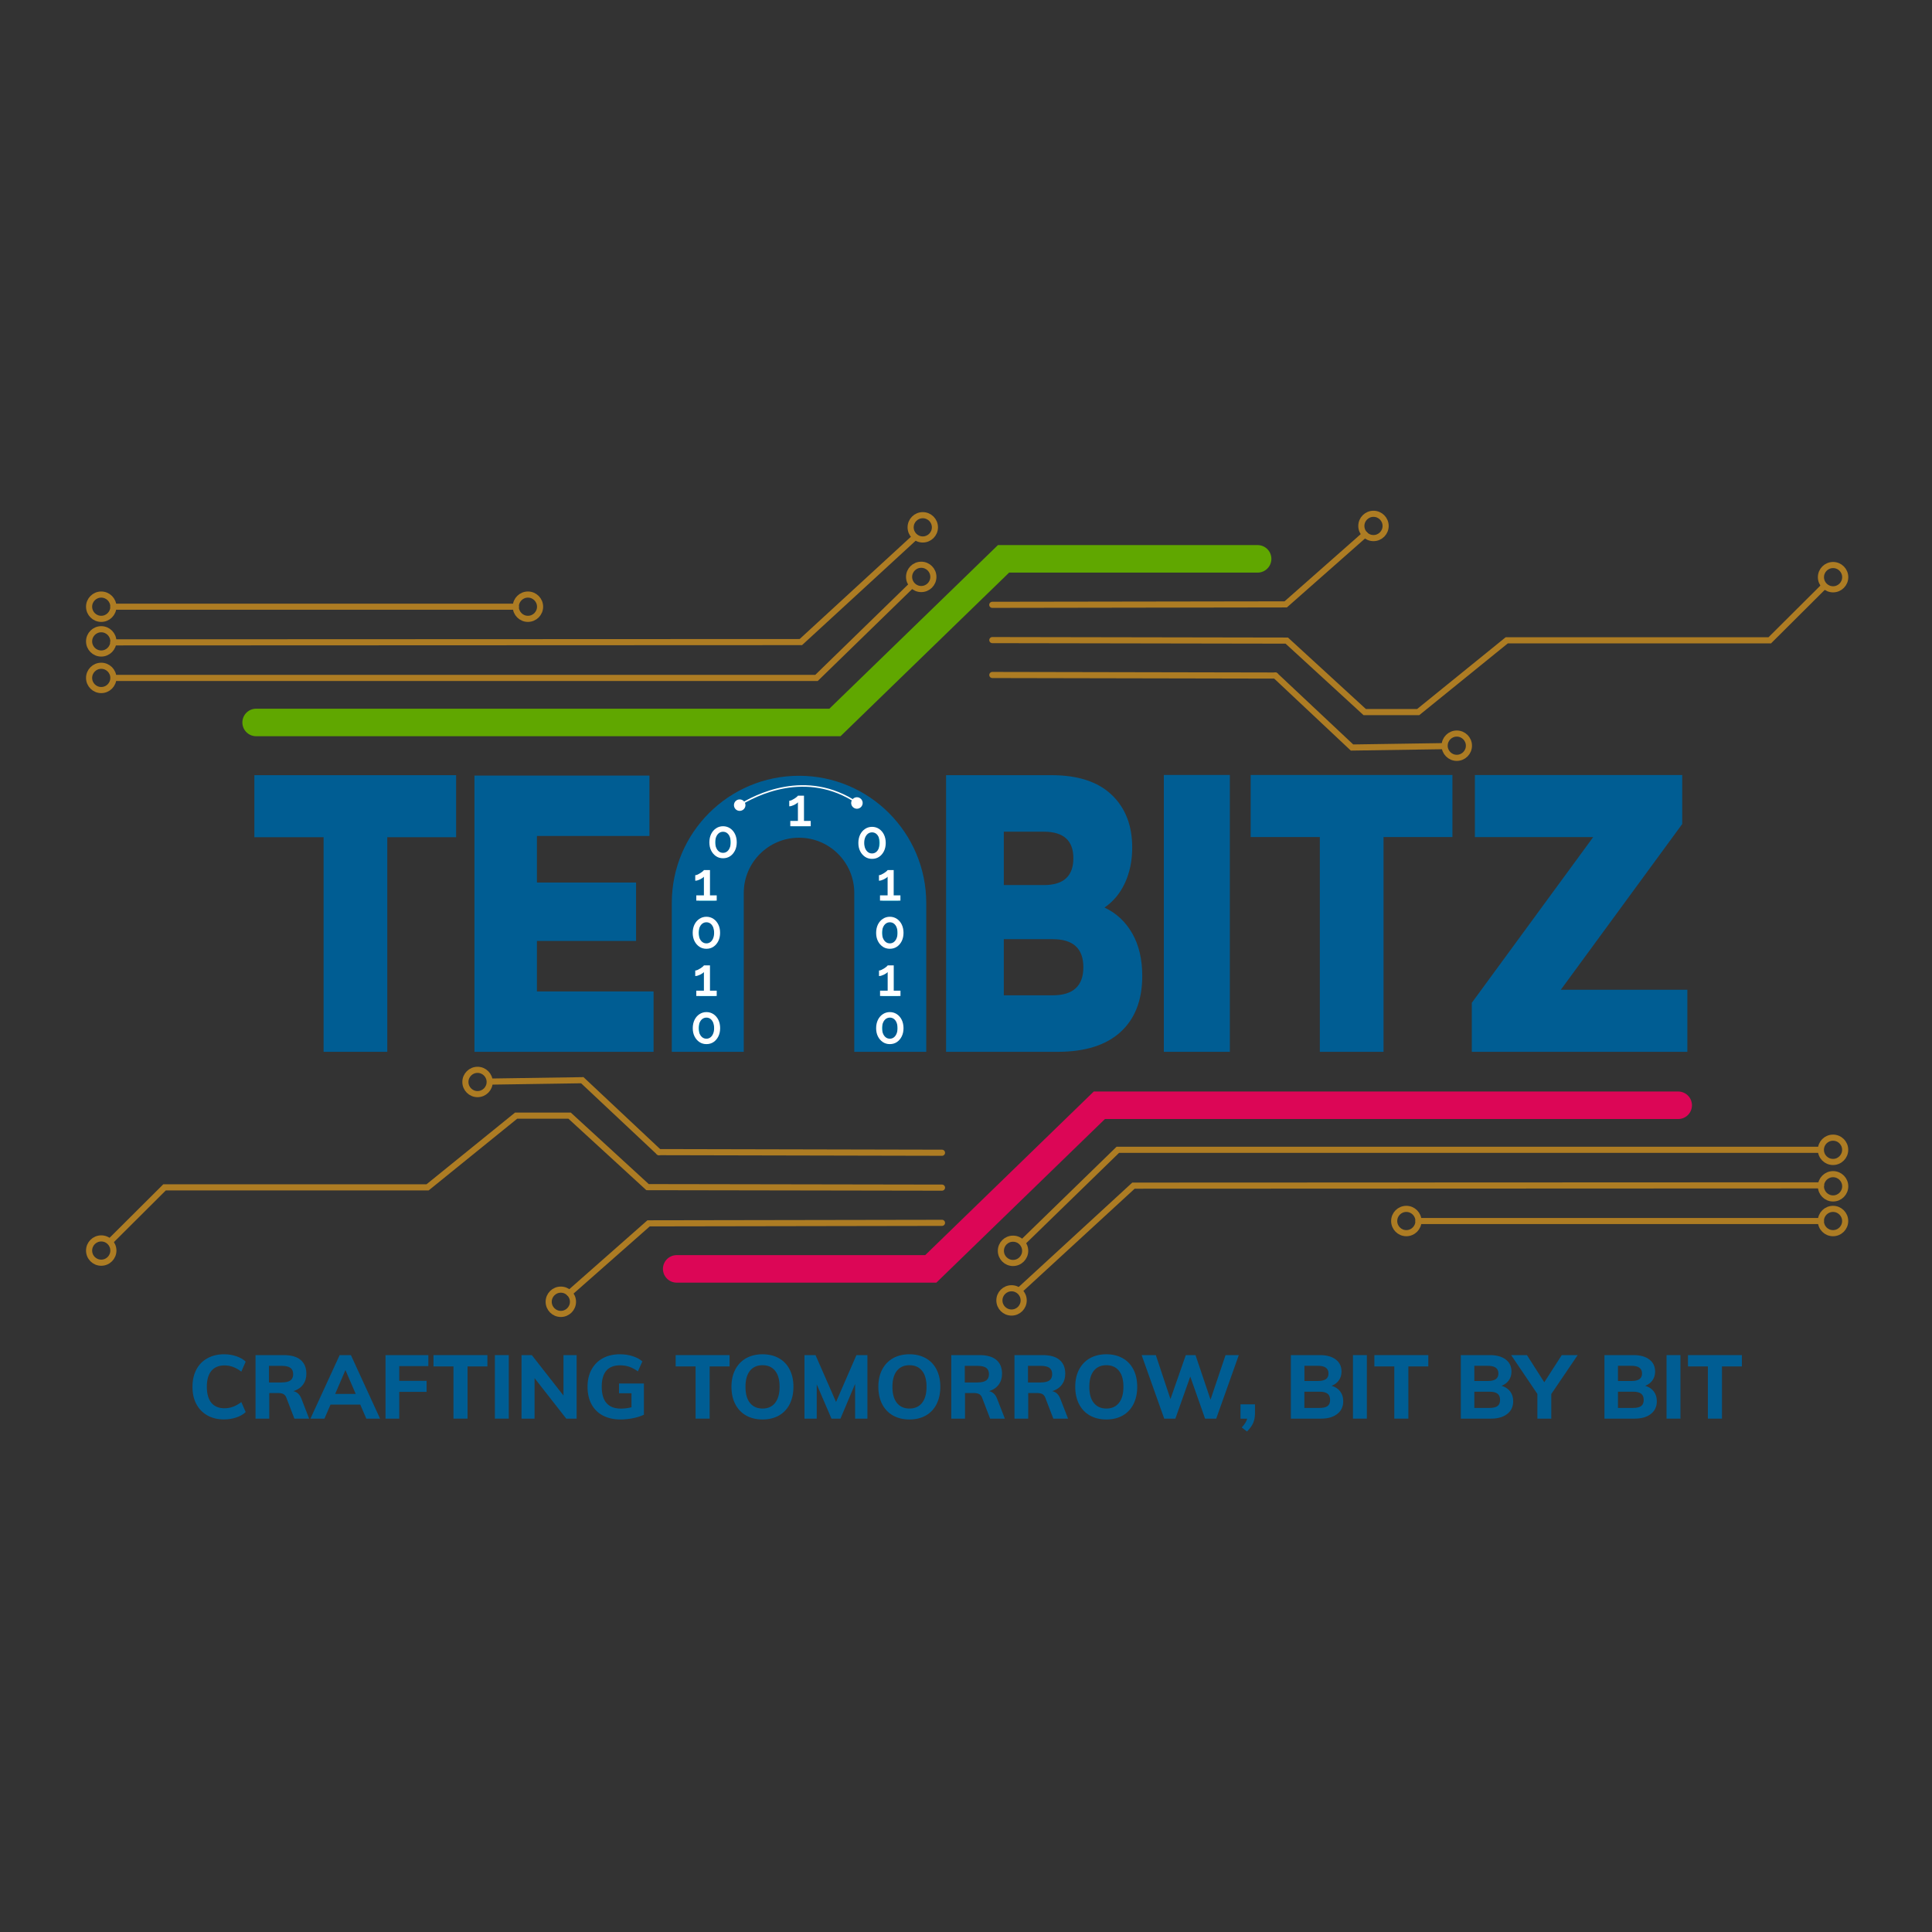 <?xml version="1.0" encoding="utf-8"?>
<!-- Generator: Adobe Illustrator 28.0.0, SVG Export Plug-In . SVG Version: 6.00 Build 0)  -->
<svg version="1.1" id="Layer_1" xmlns="http://www.w3.org/2000/svg" xmlns:xlink="http://www.w3.org/1999/xlink" x="0px" y="0px"
	 viewBox="0 0 350 350" style="enable-background:new 0 0 350 350;" xml:space="preserve">
<rect x="0" y="0" width="350" height="350" fill="#333333" stroke="none"/>
<style type="text/css">
	.st0{fill:#005D93;}
	.st1{fill:none;stroke:url(#SVGID_1_);stroke-width:4.986;stroke-linecap:round;stroke-miterlimit:10;}
	
		.st2{fill:none;stroke:url(#SVGID_00000021112490825591115810000011984176061756863642_);stroke-width:1.108;stroke-linecap:round;stroke-miterlimit:10;}
	
		.st3{fill:none;stroke:url(#SVGID_00000134968791318336257250000014326573936998502017_);stroke-width:1.108;stroke-linecap:round;stroke-miterlimit:10;}
	
		.st4{fill:none;stroke:url(#SVGID_00000046299916780092539030000012133906980831402397_);stroke-width:1.108;stroke-linecap:round;stroke-miterlimit:10;}
	
		.st5{fill:none;stroke:url(#SVGID_00000167363773737084905040000015609381730160514479_);stroke-width:1.108;stroke-linecap:round;stroke-miterlimit:10;}
	
		.st6{fill:none;stroke:url(#SVGID_00000162346079554038544610000003450346209610025887_);stroke-width:1.108;stroke-linecap:round;stroke-miterlimit:10;}
	
		.st7{fill:none;stroke:url(#SVGID_00000168104430201305442750000004605258319657320337_);stroke-width:1.108;stroke-linecap:round;stroke-miterlimit:10;}
	
		.st8{fill:none;stroke:url(#SVGID_00000050650535332910817510000009700704712552036239_);stroke-width:1.108;stroke-linecap:round;stroke-miterlimit:10;}
	
		.st9{fill:none;stroke:url(#SVGID_00000006672883010046788940000009692351569505485451_);stroke-width:1.108;stroke-linecap:round;stroke-miterlimit:10;}
	
		.st10{fill:none;stroke:url(#SVGID_00000052796808452886369810000008198962277146527405_);stroke-width:1.108;stroke-linecap:round;stroke-miterlimit:10;}
	
		.st11{fill:none;stroke:url(#SVGID_00000155834601337988155840000002536315443763322528_);stroke-width:1.108;stroke-linecap:round;stroke-miterlimit:10;}
	
		.st12{fill:none;stroke:url(#SVGID_00000146478459621519617760000011341463470922727347_);stroke-width:1.108;stroke-linecap:round;stroke-miterlimit:10;}
	
		.st13{fill:none;stroke:url(#SVGID_00000000911290279635603170000017289923678614688693_);stroke-width:1.108;stroke-linecap:round;stroke-miterlimit:10;}
	
		.st14{fill:none;stroke:url(#SVGID_00000110462607535020648770000013697588265495261882_);stroke-width:0.184;stroke-linecap:round;stroke-miterlimit:10;}
	
		.st15{fill:none;stroke:url(#SVGID_00000147906133802090167740000016007534358912964538_);stroke-width:0.184;stroke-linecap:round;stroke-miterlimit:10;}
	
		.st16{fill:none;stroke:url(#SVGID_00000032633693916312694460000001087668952303711110_);stroke-width:1.108;stroke-linecap:round;stroke-miterlimit:10;}
	
		.st17{fill:none;stroke:url(#SVGID_00000083066509256609716770000012001586262038835619_);stroke-width:1.108;stroke-linecap:round;stroke-miterlimit:10;}
	
		.st18{fill:none;stroke:url(#SVGID_00000155859194980106172110000015630022726919506048_);stroke-width:1.108;stroke-linecap:round;stroke-miterlimit:10;}
	
		.st19{fill:none;stroke:url(#SVGID_00000010301872925124102250000008607195703096614301_);stroke-width:1.108;stroke-linecap:round;stroke-miterlimit:10;}
	
		.st20{fill:none;stroke:url(#SVGID_00000008845787276828873620000001720566126336555703_);stroke-width:4.986;stroke-linecap:round;stroke-miterlimit:10;}
	
		.st21{fill:none;stroke:url(#SVGID_00000074401344157883698300000003187122496448146819_);stroke-width:1.108;stroke-linecap:round;stroke-miterlimit:10;}
	
		.st22{fill:none;stroke:url(#SVGID_00000021093669906746068380000018396660816194154164_);stroke-width:1.108;stroke-linecap:round;stroke-miterlimit:10;}
	
		.st23{fill:none;stroke:url(#SVGID_00000144334734533090127600000013638362896261751185_);stroke-width:1.108;stroke-linecap:round;stroke-miterlimit:10;}
	
		.st24{fill:none;stroke:url(#SVGID_00000017493567823199278970000015395306076823460481_);stroke-width:1.108;stroke-linecap:round;stroke-miterlimit:10;}
	
		.st25{fill:none;stroke:url(#SVGID_00000129900087325136984360000009843097729488168893_);stroke-width:1.108;stroke-linecap:round;stroke-miterlimit:10;}
	
		.st26{fill:none;stroke:url(#SVGID_00000132808228918126315440000013963386076579468184_);stroke-width:1.108;stroke-linecap:round;stroke-miterlimit:10;}
	
		.st27{fill:none;stroke:url(#SVGID_00000177442573554660372740000004667829780406319528_);stroke-width:1.108;stroke-linecap:round;stroke-miterlimit:10;}
	
		.st28{fill:none;stroke:url(#SVGID_00000167367037670695270050000006589374574890184638_);stroke-width:1.108;stroke-linecap:round;stroke-miterlimit:10;}
	
		.st29{fill:none;stroke:url(#SVGID_00000065075287428170533920000008626612942941748623_);stroke-width:1.108;stroke-linecap:round;stroke-miterlimit:10;}
	
		.st30{fill:none;stroke:url(#SVGID_00000170972987232785830070000002842003027782751397_);stroke-width:1.108;stroke-linecap:round;stroke-miterlimit:10;}
	
		.st31{fill:none;stroke:url(#SVGID_00000096739925387820538060000017138952114179201670_);stroke-width:1.108;stroke-linecap:round;stroke-miterlimit:10;}
	
		.st32{fill:none;stroke:url(#SVGID_00000093145124839835687500000016543911204090500742_);stroke-width:1.108;stroke-linecap:round;stroke-miterlimit:10;}
	
		.st33{fill:none;stroke:url(#SVGID_00000005262592910084037280000010763312774765956224_);stroke-width:0.184;stroke-linecap:round;stroke-miterlimit:10;}
	
		.st34{fill:none;stroke:url(#SVGID_00000093883173483993262260000008079257969708957356_);stroke-width:0.184;stroke-linecap:round;stroke-miterlimit:10;}
	
		.st35{fill:none;stroke:url(#SVGID_00000068639659754778723860000003186262573741756844_);stroke-width:1.108;stroke-linecap:round;stroke-miterlimit:10;}
	
		.st36{fill:none;stroke:url(#SVGID_00000110443030189164774420000006242678083009461670_);stroke-width:1.108;stroke-linecap:round;stroke-miterlimit:10;}
	
		.st37{fill:none;stroke:url(#SVGID_00000106847618509905501170000016877965255893456572_);stroke-width:1.108;stroke-linecap:round;stroke-miterlimit:10;}
	
		.st38{fill:none;stroke:url(#SVGID_00000183941621803691223760000005983493086100105618_);stroke-width:1.108;stroke-linecap:round;stroke-miterlimit:10;}
	.st39{fill:#00FFFF;}
	.st40{fill:none;stroke:#FFFFFF;stroke-width:0.277;stroke-miterlimit:10;}
	.st41{fill:#FFFFFF;}
</style>
<g>
	<path class="st0" d="M37.56,256.41c-0.87-0.49-1.53-1.18-2-2.07s-0.69-1.93-0.69-3.11c0-1.18,0.23-2.21,0.69-3.1
		c0.46-0.89,1.13-1.58,2-2.06c0.87-0.49,1.88-0.73,3.05-0.73c0.77,0,1.5,0.12,2.19,0.35s1.26,0.56,1.71,0.98l-0.79,1.81
		c-0.52-0.39-1.02-0.67-1.51-0.85c-0.49-0.18-1.01-0.27-1.54-0.27c-1.03,0-1.83,0.33-2.38,0.99c-0.55,0.66-0.82,1.62-0.82,2.88
		c0,1.27,0.28,2.24,0.82,2.9c0.55,0.66,1.34,0.99,2.38,0.99c0.54,0,1.05-0.09,1.54-0.27c0.49-0.18,0.99-0.46,1.51-0.85l0.79,1.81
		c-0.44,0.42-1.01,0.75-1.71,0.98c-0.7,0.23-1.43,0.35-2.19,0.35C39.44,257.15,38.42,256.9,37.56,256.41z"/>
	<path class="st0" d="M56,257h-2.67l-1.47-3.83c-0.12-0.3-0.3-0.51-0.54-0.63c-0.24-0.12-0.55-0.18-0.91-0.18h-1.63V257h-2.49
		v-11.51h5.13c1.34,0,2.35,0.29,3.04,0.87c0.69,0.58,1.04,1.42,1.04,2.51c0,0.77-0.2,1.42-0.61,1.97c-0.4,0.55-0.98,0.94-1.74,1.18
		c0.68,0.14,1.17,0.61,1.47,1.41L56,257z M51.03,250.44c0.72,0,1.25-0.12,1.58-0.36c0.33-0.24,0.5-0.62,0.5-1.14
		c0-0.52-0.17-0.9-0.5-1.14c-0.33-0.24-0.86-0.36-1.58-0.36h-2.3v3.01H51.03z"/>
	<path class="st0" d="M65.26,254.45h-5.38l-1.1,2.55h-2.54l5.29-11.51h2.04L68.85,257h-2.49L65.26,254.45z M64.44,252.52l-1.86-4.32
		l-1.86,4.32H64.44z"/>
	<path class="st0" d="M69.84,245.49h7.76v1.99h-5.27v2.67h4.95v2h-4.95V257h-2.49V245.49z"/>
	<path class="st0" d="M82.14,247.54h-3.61v-2.05h9.77v2.05H84.7V257h-2.55V247.54z"/>
	<path class="st0" d="M89.65,245.49h2.52V257h-2.52V245.49z"/>
	<path class="st0" d="M104.46,245.49V257h-1.88l-5.74-7.34V257h-2.36v-11.51h1.86l5.74,7.33v-7.33H104.46z"/>
	<path class="st0" d="M116.65,250.65v5.64c-0.56,0.27-1.22,0.48-1.96,0.63c-0.75,0.15-1.52,0.23-2.3,0.23
		c-1.22,0-2.27-0.24-3.17-0.71c-0.9-0.47-1.58-1.15-2.06-2.04c-0.48-0.88-0.72-1.94-0.72-3.17c0-1.2,0.24-2.24,0.72-3.12
		c0.48-0.88,1.16-1.57,2.04-2.05c0.88-0.48,1.91-0.72,3.08-0.72c0.83,0,1.6,0.11,2.32,0.34c0.72,0.23,1.31,0.54,1.77,0.95
		l-0.81,1.81c-0.54-0.39-1.06-0.67-1.57-0.84c-0.51-0.17-1.06-0.26-1.65-0.26c-2.22,0-3.33,1.29-3.33,3.88
		c0,2.64,1.16,3.96,3.48,3.96c0.64,0,1.27-0.08,1.91-0.24v-2.54h-2.26v-1.76H116.65z"/>
	<path class="st0" d="M126.01,247.54h-3.61v-2.05h9.77v2.05h-3.61V257h-2.55V247.54z"/>
	<path class="st0" d="M135.16,256.43c-0.85-0.48-1.5-1.17-1.96-2.06c-0.46-0.89-0.69-1.94-0.69-3.14c0-1.2,0.23-2.24,0.69-3.12
		c0.46-0.88,1.11-1.57,1.96-2.05c0.85-0.48,1.84-0.72,2.98-0.72c1.14,0,2.13,0.24,2.98,0.72c0.84,0.48,1.49,1.16,1.94,2.05
		c0.45,0.88,0.68,1.92,0.68,3.12c0,1.2-0.23,2.24-0.68,3.14c-0.45,0.89-1.1,1.58-1.94,2.06c-0.84,0.48-1.83,0.72-2.98,0.72
		C137,257.15,136,256.91,135.16,256.43z M140.41,254.16c0.54-0.68,0.82-1.65,0.82-2.93s-0.27-2.24-0.82-2.91
		c-0.54-0.67-1.3-1-2.27-1s-1.73,0.33-2.27,1c-0.54,0.67-0.82,1.64-0.82,2.91c0,1.28,0.27,2.26,0.82,2.93
		c0.54,0.67,1.3,1.01,2.27,1.01S139.87,254.84,140.41,254.16z"/>
	<path class="st0" d="M157.14,245.49V257h-2.23v-6.29l-2.65,6.29h-1.63l-2.67-6.21V257h-2.22v-11.51h2l3.72,8.49l3.69-8.49H157.14z"
		/>
	<path class="st0" d="M161.77,256.43c-0.85-0.48-1.5-1.17-1.96-2.06c-0.46-0.89-0.69-1.94-0.69-3.14c0-1.2,0.23-2.24,0.69-3.12
		c0.46-0.88,1.11-1.57,1.96-2.05c0.85-0.48,1.84-0.72,2.98-0.72c1.14,0,2.13,0.24,2.98,0.72c0.84,0.48,1.49,1.16,1.94,2.05
		c0.45,0.88,0.68,1.92,0.68,3.12c0,1.2-0.23,2.24-0.68,3.14c-0.45,0.89-1.1,1.58-1.94,2.06c-0.84,0.48-1.83,0.72-2.98,0.72
		C163.61,257.15,162.62,256.91,161.77,256.43z M167.03,254.16c0.54-0.68,0.82-1.65,0.82-2.93s-0.27-2.24-0.82-2.91
		c-0.54-0.67-1.3-1-2.27-1s-1.73,0.33-2.27,1c-0.54,0.67-0.82,1.64-0.82,2.91c0,1.28,0.27,2.26,0.82,2.93
		c0.54,0.67,1.3,1.01,2.27,1.01S166.48,254.84,167.03,254.16z"/>
	<path class="st0" d="M182.04,257h-2.67l-1.47-3.83c-0.12-0.3-0.3-0.51-0.54-0.63c-0.24-0.12-0.55-0.18-0.91-0.18h-1.63V257h-2.49
		v-11.51h5.13c1.34,0,2.35,0.29,3.04,0.87c0.69,0.58,1.03,1.42,1.03,2.51c0,0.77-0.2,1.42-0.61,1.97c-0.4,0.55-0.98,0.94-1.74,1.18
		c0.68,0.14,1.17,0.61,1.47,1.41L182.04,257z M177.08,250.44c0.72,0,1.25-0.12,1.58-0.36c0.33-0.24,0.5-0.62,0.5-1.14
		c0-0.52-0.17-0.9-0.5-1.14c-0.33-0.24-0.86-0.36-1.58-0.36h-2.3v3.01H177.08z"/>
	<path class="st0" d="M193.49,257h-2.67l-1.47-3.83c-0.12-0.3-0.3-0.51-0.54-0.63c-0.24-0.12-0.55-0.18-0.91-0.18h-1.63V257h-2.49
		v-11.51h5.13c1.34,0,2.35,0.29,3.04,0.87c0.69,0.58,1.03,1.42,1.03,2.51c0,0.77-0.2,1.42-0.61,1.97c-0.4,0.55-0.98,0.94-1.74,1.18
		c0.68,0.14,1.17,0.61,1.47,1.41L193.49,257z M188.53,250.44c0.72,0,1.25-0.12,1.58-0.36c0.33-0.24,0.5-0.62,0.5-1.14
		c0-0.52-0.17-0.9-0.5-1.14c-0.33-0.24-0.86-0.36-1.58-0.36h-2.3v3.01H188.53z"/>
	<path class="st0" d="M197.44,256.43c-0.85-0.48-1.5-1.17-1.96-2.06c-0.46-0.89-0.69-1.94-0.69-3.14c0-1.2,0.23-2.24,0.69-3.12
		c0.46-0.88,1.11-1.57,1.96-2.05c0.85-0.48,1.84-0.72,2.98-0.72c1.14,0,2.13,0.24,2.98,0.72c0.84,0.48,1.49,1.16,1.94,2.05
		c0.45,0.88,0.68,1.92,0.68,3.12c0,1.2-0.23,2.24-0.68,3.14c-0.45,0.89-1.1,1.58-1.94,2.06c-0.84,0.48-1.83,0.72-2.98,0.72
		C199.28,257.15,198.29,256.91,197.44,256.43z M202.7,254.16c0.54-0.68,0.82-1.65,0.82-2.93s-0.27-2.24-0.82-2.91
		c-0.54-0.67-1.3-1-2.27-1s-1.73,0.33-2.27,1c-0.54,0.67-0.82,1.64-0.82,2.91c0,1.28,0.27,2.26,0.82,2.93
		c0.54,0.67,1.3,1.01,2.27,1.01S202.15,254.84,202.7,254.16z"/>
	<path class="st0" d="M224.42,245.49L220.33,257h-2.02l-2.68-7.62l-2.7,7.62h-2.02l-4.09-11.51h2.57l2.65,7.96l2.78-7.96h1.76
		l2.72,8.07l2.72-8.07H224.42z"/>
	<path class="st0" d="M227.35,254.4v1.67c0,0.64-0.11,1.21-0.33,1.72c-0.22,0.51-0.6,1.03-1.12,1.54l-0.95-0.74
		c0.53-0.55,0.86-1.08,0.99-1.58h-1.21v-2.6H227.35z"/>
	<path class="st0" d="M242.79,252.07c0.37,0.49,0.55,1.08,0.55,1.78c0,0.97-0.36,1.74-1.08,2.3c-0.72,0.57-1.7,0.85-2.94,0.85h-5.47
		v-11.51h5.3c1.2,0,2.14,0.27,2.84,0.8c0.7,0.53,1.04,1.26,1.04,2.19c0,0.6-0.16,1.13-0.48,1.58c-0.32,0.45-0.76,0.78-1.32,0.99
		C241.91,251.25,242.43,251.59,242.79,252.07z M236.31,250.18h2.43c0.65,0,1.13-0.11,1.45-0.33s0.48-0.56,0.48-1.03
		c0-0.47-0.16-0.82-0.48-1.05c-0.32-0.23-0.8-0.34-1.45-0.34h-2.43V250.18z M240.5,254.72c0.31-0.23,0.46-0.6,0.46-1.11
		c0-0.52-0.15-0.89-0.46-1.13c-0.31-0.24-0.8-0.36-1.48-0.36h-2.72v2.94h2.72C239.7,255.06,240.2,254.95,240.5,254.72z"/>
	<path class="st0" d="M245.1,245.49h2.52V257h-2.52V245.49z"/>
	<path class="st0" d="M252.59,247.54h-3.61v-2.05h9.77v2.05h-3.61V257h-2.55V247.54z"/>
	<path class="st0" d="M273.58,252.07c0.37,0.49,0.55,1.08,0.55,1.78c0,0.97-0.36,1.74-1.08,2.3c-0.72,0.57-1.7,0.85-2.94,0.85h-5.47
		v-11.51h5.3c1.2,0,2.14,0.27,2.84,0.8s1.04,1.26,1.04,2.19c0,0.6-0.16,1.13-0.48,1.58c-0.32,0.45-0.76,0.78-1.32,0.99
		C272.69,251.25,273.21,251.59,273.58,252.07z M267.09,250.18h2.43c0.65,0,1.13-0.11,1.45-0.33c0.32-0.22,0.48-0.56,0.48-1.03
		c0-0.47-0.16-0.82-0.48-1.05c-0.32-0.23-0.8-0.34-1.45-0.34h-2.43V250.18z M271.29,254.72c0.31-0.23,0.46-0.6,0.46-1.11
		c0-0.52-0.15-0.89-0.46-1.13c-0.31-0.24-0.8-0.36-1.48-0.36h-2.72v2.94h2.72C270.49,255.06,270.98,254.95,271.29,254.72z"/>
	<path class="st0" d="M281.03,252.54V257h-2.52v-4.48l-4.75-7.03h2.86l3.14,4.92l3.17-4.92h2.88L281.03,252.54z"/>
	<path class="st0" d="M299.6,252.07c0.37,0.49,0.55,1.08,0.55,1.78c0,0.97-0.36,1.74-1.08,2.3c-0.72,0.57-1.7,0.85-2.94,0.85h-5.47
		v-11.51h5.3c1.2,0,2.14,0.27,2.84,0.8c0.7,0.53,1.04,1.26,1.04,2.19c0,0.6-0.16,1.13-0.48,1.58c-0.32,0.45-0.76,0.78-1.32,0.99
		C298.71,251.25,299.23,251.59,299.6,252.07z M293.11,250.18h2.43c0.65,0,1.13-0.11,1.45-0.33s0.48-0.56,0.48-1.03
		c0-0.47-0.16-0.82-0.48-1.05c-0.32-0.23-0.8-0.34-1.45-0.34h-2.43V250.18z M297.31,254.72c0.31-0.23,0.46-0.6,0.46-1.11
		c0-0.52-0.15-0.89-0.46-1.13c-0.31-0.24-0.8-0.36-1.48-0.36h-2.72v2.94h2.72C296.51,255.06,297,254.95,297.31,254.72z"/>
	<path class="st0" d="M301.91,245.49h2.52V257h-2.52V245.49z"/>
	<path class="st0" d="M309.4,247.54h-3.61v-2.05h9.77v2.05h-3.61V257h-2.55V247.54z"/>
</g>
<g>
	<g>
		<g>
			<g>
				
					<linearGradient id="SVGID_1_" gradientUnits="userSpaceOnUse" x1="11217.736" y1="-534.639" x2="11404.153" y2="-534.639" gradientTransform="matrix(-1 0 0 -1 11524.249 -319.592)">
					<stop  offset="0" style="stop-color:#DC0656"/>
					<stop  offset="1" style="stop-color:#DC0656"/>
				</linearGradient>
				<polyline class="st1" points="304.02,200.23 199.16,200.23 168.62,229.87 122.59,229.87 				"/>
				<g>
					
						<linearGradient id="SVGID_00000096741964983005013600000016540743175238889406_" gradientUnits="userSpaceOnUse" x1="11353.04" y1="-547.495" x2="11421.654" y2="-547.495" gradientTransform="matrix(-1 0 0 -1 11524.249 -319.592)">
						<stop  offset="0" style="stop-color:#AD7C23"/>
						<stop  offset="0.951" style="stop-color:#AD7C23"/>
					</linearGradient>
					
						<polyline style="fill:none;stroke:url(#SVGID_00000096741964983005013600000016540743175238889406_);stroke-width:1.108;stroke-linecap:round;stroke-miterlimit:10;" points="
						170.65,221.53 117.5,221.62 103.15,234.27 					"/>
				</g>
				
					<linearGradient id="SVGID_00000047768181159629987720000008689972290280165504_" gradientUnits="userSpaceOnUse" x1="11194.316" y1="-536.191" x2="11339.362" y2="-536.191" gradientTransform="matrix(-1 0 0 -1 11524.249 -319.592)">
					<stop  offset="0" style="stop-color:#AD7C23"/>
					<stop  offset="0.951" style="stop-color:#AD7C23"/>
				</linearGradient>
				
					<polyline style="fill:none;stroke:url(#SVGID_00000047768181159629987720000008689972290280165504_);stroke-width:1.108;stroke-linecap:round;stroke-miterlimit:10;" points="
					185.44,224.9 202.5,208.3 329.38,208.3 				"/>
				
					<linearGradient id="SVGID_00000150794448375065795720000012831423882508471738_" gradientUnits="userSpaceOnUse" x1="11193.805" y1="-543.776" x2="11339.967" y2="-543.776" gradientTransform="matrix(-1 0 0 -1 11524.249 -319.592)">
					<stop  offset="0" style="stop-color:#AD7C23"/>
					<stop  offset="0.951" style="stop-color:#AD7C23"/>
				</linearGradient>
				
					<polyline style="fill:none;stroke:url(#SVGID_00000150794448375065795720000012831423882508471738_);stroke-width:1.108;stroke-linecap:round;stroke-miterlimit:10;" points="
					184.84,233.63 205.34,214.79 329.89,214.74 				"/>
				
					<linearGradient id="SVGID_00000079452879835917339350000016404374863789794199_" gradientUnits="userSpaceOnUse" x1="11193.811" y1="-540.792" x2="11267.828" y2="-540.792" gradientTransform="matrix(-1 0 0 -1 11524.249 -319.592)">
					<stop  offset="0" style="stop-color:#AD7C23"/>
					<stop  offset="0.951" style="stop-color:#AD7C23"/>
				</linearGradient>
				
					<line style="fill:none;stroke:url(#SVGID_00000079452879835917339350000016404374863789794199_);stroke-width:1.108;stroke-linecap:round;stroke-miterlimit:10;" x1="329.88" y1="221.2" x2="256.97" y2="221.2"/>
				<g>
					
						<linearGradient id="SVGID_00000101807958062399096040000016259807940459077765_" gradientUnits="userSpaceOnUse" x1="11353.041" y1="-533.099" x2="11504.833" y2="-533.099" gradientTransform="matrix(-1 0 0 -1 11524.249 -319.592)">
						<stop  offset="0" style="stop-color:#AD7C23"/>
						<stop  offset="0.951" style="stop-color:#AD7C23"/>
					</linearGradient>
					
						<polyline style="fill:none;stroke:url(#SVGID_00000101807958062399096040000016259807940459077765_);stroke-width:1.108;stroke-linecap:round;stroke-miterlimit:10;" points="
						19.97,224.9 29.81,215.1 77.46,215.1 93.5,202.11 103.19,202.11 117.31,215.06 170.65,215.15 					"/>
				</g>
				<g>
					
						<linearGradient id="SVGID_00000001640067938958254020000009608632686976969633_" gradientUnits="userSpaceOnUse" x1="11353.041" y1="-528.369" x2="11405.432" y2="-528.369" gradientTransform="matrix(-1 0 0 -1 11524.249 -319.592)">
						<stop  offset="0" style="stop-color:#AD7C23"/>
						<stop  offset="0.951" style="stop-color:#AD7C23"/>
					</linearGradient>
					
						<line style="fill:none;stroke:url(#SVGID_00000001640067938958254020000009608632686976969633_);stroke-width:1.108;stroke-linecap:round;stroke-miterlimit:10;" x1="170.65" y1="208.83" x2="119.37" y2="208.72"/>
					
						<linearGradient id="SVGID_00000013888125183749395370000009115677446180637360_" gradientUnits="userSpaceOnUse" x1="11404.324" y1="-521.797" x2="11435.984" y2="-521.797" gradientTransform="matrix(-1 0 0 -1 11524.249 -319.592)">
						<stop  offset="0" style="stop-color:#AD7C23"/>
						<stop  offset="0.951" style="stop-color:#AD7C23"/>
					</linearGradient>
					
						<polyline style="fill:none;stroke:url(#SVGID_00000013888125183749395370000009115677446180637360_);stroke-width:1.108;stroke-linecap:round;stroke-miterlimit:10;" points="
						119.37,208.72 105.49,195.69 88.82,195.94 					"/>
				</g>
				
					<linearGradient id="SVGID_00000020392065581082101120000010902078937467795853_" gradientUnits="userSpaceOnUse" x1="11338.255" y1="-555.168" x2="11343.753" y2="-555.168" gradientTransform="matrix(-1 0 0 -1 11524.249 -319.592)">
					<stop  offset="0" style="stop-color:#AD7C23"/>
					<stop  offset="0.951" style="stop-color:#AD7C23"/>
				</linearGradient>
				
					<circle style="fill:none;stroke:url(#SVGID_00000020392065581082101120000010902078937467795853_);stroke-width:1.108;stroke-linecap:round;stroke-miterlimit:10;" cx="183.25" cy="235.58" r="2.2"/>
				
					<linearGradient id="SVGID_00000127040126739612287890000006932533441263157893_" gradientUnits="userSpaceOnUse" x1="11189.422" y1="-527.888" x2="11194.92" y2="-527.888" gradientTransform="matrix(-1 0 0 -1 11524.249 -319.592)">
					<stop  offset="0" style="stop-color:#AD7C23"/>
					<stop  offset="0.951" style="stop-color:#AD7C23"/>
				</linearGradient>
				
					<path style="fill:none;stroke:url(#SVGID_00000127040126739612287890000006932533441263157893_);stroke-width:1.108;stroke-linecap:round;stroke-miterlimit:10;" d="
					M334.27,208.3c0,1.21-0.98,2.2-2.2,2.2s-2.2-0.98-2.2-2.2c0-1.21,0.98-2.2,2.2-2.2S334.27,207.08,334.27,208.3z"/>
				
					<linearGradient id="SVGID_00000023995432974779393060000006032185143495440287_" gradientUnits="userSpaceOnUse" x1="11266.721" y1="-540.792" x2="11272.219" y2="-540.792" gradientTransform="matrix(-1 0 0 -1 11524.249 -319.592)">
					<stop  offset="0" style="stop-color:#AD7C23"/>
					<stop  offset="0.951" style="stop-color:#AD7C23"/>
				</linearGradient>
				
					<path style="fill:none;stroke:url(#SVGID_00000023995432974779393060000006032185143495440287_);stroke-width:1.108;stroke-linecap:round;stroke-miterlimit:10;" d="
					M256.97,221.2c0,1.21-0.98,2.2-2.2,2.2c-1.21,0-2.2-0.98-2.2-2.2s0.98-2.2,2.2-2.2C255.99,219,256.97,219.99,256.97,221.2z"/>
				
					<linearGradient id="SVGID_00000091736611563273095370000002187400644742236591_" gradientUnits="userSpaceOnUse" x1="11189.422" y1="-540.792" x2="11194.92" y2="-540.792" gradientTransform="matrix(-1 0 0 -1 11524.249 -319.592)">
					<stop  offset="0" style="stop-color:#AD7C23"/>
					<stop  offset="0.951" style="stop-color:#AD7C23"/>
				</linearGradient>
				
					<path style="fill:none;stroke:url(#SVGID_00000091736611563273095370000002187400644742236591_);stroke-width:1.108;stroke-linecap:round;stroke-miterlimit:10;" d="
					M334.27,221.2c0,1.21-0.98,2.2-2.2,2.2s-2.2-0.98-2.2-2.2s0.98-2.2,2.2-2.2S334.27,219.99,334.27,221.2z"/>
				
					<linearGradient id="SVGID_00000124159969386207531010000000142332948239975871_" gradientUnits="userSpaceOnUse" x1="11189.422" y1="-534.506" x2="11194.92" y2="-534.506" gradientTransform="matrix(-1 0 0 -1 11524.249 -319.592)">
					<stop  offset="0" style="stop-color:#AD7C23"/>
					<stop  offset="0.951" style="stop-color:#AD7C23"/>
				</linearGradient>
				
					<circle style="fill:none;stroke:url(#SVGID_00000124159969386207531010000000142332948239975871_);stroke-width:1.108;stroke-linecap:round;stroke-miterlimit:10;" cx="332.08" cy="214.91" r="2.2"/>
			</g>
			
				<linearGradient id="SVGID_00000135678821900805851930000012415526667324725424_" gradientUnits="userSpaceOnUse" x1="11316.882" y1="-539.167" x2="11316.882" y2="-539.167" gradientTransform="matrix(-1 0 0 -1 11524.249 -319.592)">
				<stop  offset="0" style="stop-color:#AD7C23"/>
				<stop  offset="0.951" style="stop-color:#AD7C23"/>
			</linearGradient>
			
				<path style="fill:none;stroke:url(#SVGID_00000135678821900805851930000012415526667324725424_);stroke-width:0.184;stroke-linecap:round;stroke-miterlimit:10;" d="
				M207.37,219.57"/>
			
				<linearGradient id="SVGID_00000004525520018995514060000016302991361908066721_" gradientUnits="userSpaceOnUse" x1="11326.186" y1="-517.144" x2="11326.186" y2="-517.144" gradientTransform="matrix(-1 0 0 -1 11524.249 -319.592)">
				<stop  offset="0" style="stop-color:#AD7C23"/>
				<stop  offset="0.951" style="stop-color:#AD7C23"/>
			</linearGradient>
			
				<path style="fill:none;stroke:url(#SVGID_00000004525520018995514060000016302991361908066721_);stroke-width:0.184;stroke-linecap:round;stroke-miterlimit:10;" d="
				M198.06,197.55"/>
		</g>
		
			<linearGradient id="SVGID_00000019652676138184425110000000719776841857160108_" gradientUnits="userSpaceOnUse" x1="11337.976" y1="-546.188" x2="11343.474" y2="-546.188" gradientTransform="matrix(-1 0 0 -1 11524.249 -319.592)">
			<stop  offset="0" style="stop-color:#AD7C23"/>
			<stop  offset="0.951" style="stop-color:#AD7C23"/>
		</linearGradient>
		
			<path style="fill:none;stroke:url(#SVGID_00000019652676138184425110000000719776841857160108_);stroke-width:1.108;stroke-linecap:round;stroke-miterlimit:10;" d="
			M185.72,226.6c0,1.21-0.98,2.2-2.2,2.2c-1.21,0-2.2-0.98-2.2-2.2s0.98-2.2,2.2-2.2C184.74,224.4,185.72,225.38,185.72,226.6z"/>
		
			<linearGradient id="SVGID_00000070834817773553928570000013393680491620421780_" gradientUnits="userSpaceOnUse" x1="11419.899" y1="-555.42" x2="11425.397" y2="-555.42" gradientTransform="matrix(-1 0 0 -1 11524.249 -319.592)">
			<stop  offset="0" style="stop-color:#AD7C23"/>
			<stop  offset="0.951" style="stop-color:#AD7C23"/>
		</linearGradient>
		
			<circle style="fill:none;stroke:url(#SVGID_00000070834817773553928570000013393680491620421780_);stroke-width:1.108;stroke-linecap:round;stroke-miterlimit:10;" cx="101.6" cy="235.83" r="2.2"/>
		
			<linearGradient id="SVGID_00000173858582551034145200000017546345687423726497_" gradientUnits="userSpaceOnUse" x1="11503.159" y1="-546.139" x2="11508.657" y2="-546.139" gradientTransform="matrix(-1 0 0 -1 11524.249 -319.592)">
			<stop  offset="0" style="stop-color:#AD7C23"/>
			<stop  offset="0.951" style="stop-color:#AD7C23"/>
		</linearGradient>
		
			<path style="fill:none;stroke:url(#SVGID_00000173858582551034145200000017546345687423726497_);stroke-width:1.108;stroke-linecap:round;stroke-miterlimit:10;" d="
			M20.54,226.55c0,1.21-0.98,2.2-2.2,2.2s-2.2-0.98-2.2-2.2c0-1.21,0.98-2.2,2.2-2.2S20.54,225.33,20.54,226.55z"/>
		
			<linearGradient id="SVGID_00000042727643799746024410000003190727668761852329_" gradientUnits="userSpaceOnUse" x1="11434.994" y1="-515.605" x2="11440.493" y2="-515.605" gradientTransform="matrix(-1 0 0 -1 11524.249 -319.592)">
			<stop  offset="0" style="stop-color:#AD7C23"/>
			<stop  offset="0.951" style="stop-color:#AD7C23"/>
		</linearGradient>
		
			<circle style="fill:none;stroke:url(#SVGID_00000042727643799746024410000003190727668761852329_);stroke-width:1.108;stroke-linecap:round;stroke-miterlimit:10;" cx="86.51" cy="196.01" r="2.2"/>
	</g>
	<g>
		<g>
			<g>
				
					<linearGradient id="SVGID_00000088839935887604637790000009594739971796767904_" gradientUnits="userSpaceOnUse" x1="43.906" y1="116.06" x2="230.324" y2="116.06">
					<stop  offset="0" style="stop-color:#60A700"/>
					<stop  offset="1" style="stop-color:#60A700"/>
				</linearGradient>
				
					<polyline style="fill:none;stroke:url(#SVGID_00000088839935887604637790000009594739971796767904_);stroke-width:4.986;stroke-linecap:round;stroke-miterlimit:10;" points="
					46.4,130.88 151.26,130.88 181.8,101.24 227.83,101.24 				"/>
				<g>
					
						<linearGradient id="SVGID_00000132785369533829743350000017538501562209935807_" gradientUnits="userSpaceOnUse" x1="179.211" y1="103.204" x2="247.824" y2="103.204">
						<stop  offset="0" style="stop-color:#AD7C23"/>
						<stop  offset="0.951" style="stop-color:#AD7C23"/>
					</linearGradient>
					
						<polyline style="fill:none;stroke:url(#SVGID_00000132785369533829743350000017538501562209935807_);stroke-width:1.108;stroke-linecap:round;stroke-miterlimit:10;" points="
						179.76,109.57 232.92,109.49 247.27,96.83 					"/>
				</g>
				
					<linearGradient id="SVGID_00000164512549945065502860000006536556709136741266_" gradientUnits="userSpaceOnUse" x1="20.487" y1="114.508" x2="165.533" y2="114.508">
					<stop  offset="0" style="stop-color:#AD7C23"/>
					<stop  offset="0.951" style="stop-color:#AD7C23"/>
				</linearGradient>
				
					<polyline style="fill:none;stroke:url(#SVGID_00000164512549945065502860000006536556709136741266_);stroke-width:1.108;stroke-linecap:round;stroke-miterlimit:10;" points="
					164.98,106.2 147.92,122.81 21.04,122.81 				"/>
				
					<linearGradient id="SVGID_00000002365384895862928860000018221616769983463821_" gradientUnits="userSpaceOnUse" x1="19.975" y1="106.923" x2="166.137" y2="106.923">
					<stop  offset="0" style="stop-color:#AD7C23"/>
					<stop  offset="0.951" style="stop-color:#AD7C23"/>
				</linearGradient>
				
					<polyline style="fill:none;stroke:url(#SVGID_00000002365384895862928860000018221616769983463821_);stroke-width:1.108;stroke-linecap:round;stroke-miterlimit:10;" points="
					165.58,97.48 145.08,116.32 20.53,116.37 				"/>
				
					<linearGradient id="SVGID_00000111166200926010307930000009324680280492148872_" gradientUnits="userSpaceOnUse" x1="19.982" y1="109.907" x2="93.999" y2="109.907">
					<stop  offset="0" style="stop-color:#AD7C23"/>
					<stop  offset="0.951" style="stop-color:#AD7C23"/>
				</linearGradient>
				
					<line style="fill:none;stroke:url(#SVGID_00000111166200926010307930000009324680280492148872_);stroke-width:1.108;stroke-linecap:round;stroke-miterlimit:10;" x1="20.54" y1="109.91" x2="93.44" y2="109.91"/>
				<g>
					
						<linearGradient id="SVGID_00000151507786474876138060000016133945986550561459_" gradientUnits="userSpaceOnUse" x1="179.211" y1="117.6" x2="331.004" y2="117.6">
						<stop  offset="0" style="stop-color:#AD7C23"/>
						<stop  offset="0.951" style="stop-color:#AD7C23"/>
					</linearGradient>
					
						<polyline style="fill:none;stroke:url(#SVGID_00000151507786474876138060000016133945986550561459_);stroke-width:1.108;stroke-linecap:round;stroke-miterlimit:10;" points="
						330.45,106.2 320.61,116 272.96,116 256.92,129 247.23,129 233.11,116.05 179.77,115.96 					"/>
				</g>
				<g>
					
						<linearGradient id="SVGID_00000096759500034103018520000011565300021613104292_" gradientUnits="userSpaceOnUse" x1="179.211" y1="122.33" x2="231.602" y2="122.33">
						<stop  offset="0" style="stop-color:#AD7C23"/>
						<stop  offset="0.951" style="stop-color:#AD7C23"/>
					</linearGradient>
					
						<line style="fill:none;stroke:url(#SVGID_00000096759500034103018520000011565300021613104292_);stroke-width:1.108;stroke-linecap:round;stroke-miterlimit:10;" x1="179.77" y1="122.28" x2="231.05" y2="122.38"/>
					
						<linearGradient id="SVGID_00000073699361295226511650000012449642691832783528_" gradientUnits="userSpaceOnUse" x1="230.494" y1="128.903" x2="262.155" y2="128.903">
						<stop  offset="0" style="stop-color:#AD7C23"/>
						<stop  offset="0.951" style="stop-color:#AD7C23"/>
					</linearGradient>
					
						<polyline style="fill:none;stroke:url(#SVGID_00000073699361295226511650000012449642691832783528_);stroke-width:1.108;stroke-linecap:round;stroke-miterlimit:10;" points="
						231.05,122.38 244.93,135.42 261.6,135.17 					"/>
				</g>
				
					<linearGradient id="SVGID_00000056424685385870241600000008438516110817431950_" gradientUnits="userSpaceOnUse" x1="164.425" y1="95.532" x2="169.923" y2="95.532">
					<stop  offset="0" style="stop-color:#AD7C23"/>
					<stop  offset="0.951" style="stop-color:#AD7C23"/>
				</linearGradient>
				
					<circle style="fill:none;stroke:url(#SVGID_00000056424685385870241600000008438516110817431950_);stroke-width:1.108;stroke-linecap:round;stroke-miterlimit:10;" cx="167.17" cy="95.53" r="2.2"/>
				
					<linearGradient id="SVGID_00000003804641366094563630000004178094025605853368_" gradientUnits="userSpaceOnUse" x1="15.592" y1="122.811" x2="21.09" y2="122.811">
					<stop  offset="0" style="stop-color:#AD7C23"/>
					<stop  offset="0.951" style="stop-color:#AD7C23"/>
				</linearGradient>
				
					<circle style="fill:none;stroke:url(#SVGID_00000003804641366094563630000004178094025605853368_);stroke-width:1.108;stroke-linecap:round;stroke-miterlimit:10;" cx="18.34" cy="122.81" r="2.2"/>
				
					<linearGradient id="SVGID_00000085935790982752047800000005745097697525095058_" gradientUnits="userSpaceOnUse" x1="92.891" y1="109.907" x2="98.389" y2="109.907">
					<stop  offset="0" style="stop-color:#AD7C23"/>
					<stop  offset="0.951" style="stop-color:#AD7C23"/>
				</linearGradient>
				
					<circle style="fill:none;stroke:url(#SVGID_00000085935790982752047800000005745097697525095058_);stroke-width:1.108;stroke-linecap:round;stroke-miterlimit:10;" cx="95.64" cy="109.91" r="2.2"/>
				
					<linearGradient id="SVGID_00000094582327312360850710000000572536157640066494_" gradientUnits="userSpaceOnUse" x1="15.592" y1="109.907" x2="21.09" y2="109.907">
					<stop  offset="0" style="stop-color:#AD7C23"/>
					<stop  offset="0.951" style="stop-color:#AD7C23"/>
				</linearGradient>
				
					<circle style="fill:none;stroke:url(#SVGID_00000094582327312360850710000000572536157640066494_);stroke-width:1.108;stroke-linecap:round;stroke-miterlimit:10;" cx="18.34" cy="109.91" r="2.2"/>
				
					<linearGradient id="SVGID_00000153707217927298158050000012954029619007424159_" gradientUnits="userSpaceOnUse" x1="15.592" y1="116.193" x2="21.09" y2="116.193">
					<stop  offset="0" style="stop-color:#AD7C23"/>
					<stop  offset="0.951" style="stop-color:#AD7C23"/>
				</linearGradient>
				
					<circle style="fill:none;stroke:url(#SVGID_00000153707217927298158050000012954029619007424159_);stroke-width:1.108;stroke-linecap:round;stroke-miterlimit:10;" cx="18.34" cy="116.19" r="2.2"/>
			</g>
			
				<linearGradient id="SVGID_00000019669538124478022560000012581113265266332296_" gradientUnits="userSpaceOnUse" x1="143.053" y1="111.532" x2="143.053" y2="111.532">
				<stop  offset="0" style="stop-color:#AD7C23"/>
				<stop  offset="0.951" style="stop-color:#AD7C23"/>
			</linearGradient>
			
				<path style="fill:none;stroke:url(#SVGID_00000019669538124478022560000012581113265266332296_);stroke-width:0.184;stroke-linecap:round;stroke-miterlimit:10;" d="
				M143.05,111.53"/>
			
				<linearGradient id="SVGID_00000057116073358413978050000002305085982461511557_" gradientUnits="userSpaceOnUse" x1="152.356" y1="133.555" x2="152.356" y2="133.555">
				<stop  offset="0" style="stop-color:#AD7C23"/>
				<stop  offset="0.951" style="stop-color:#AD7C23"/>
			</linearGradient>
			
				<path style="fill:none;stroke:url(#SVGID_00000057116073358413978050000002305085982461511557_);stroke-width:0.184;stroke-linecap:round;stroke-miterlimit:10;" d="
				M152.36,133.56"/>
		</g>
		
			<linearGradient id="SVGID_00000170251204566717429000000016340578344034102409_" gradientUnits="userSpaceOnUse" x1="164.146" y1="104.512" x2="169.644" y2="104.512">
			<stop  offset="0" style="stop-color:#AD7C23"/>
			<stop  offset="0.951" style="stop-color:#AD7C23"/>
		</linearGradient>
		
			<circle style="fill:none;stroke:url(#SVGID_00000170251204566717429000000016340578344034102409_);stroke-width:1.108;stroke-linecap:round;stroke-miterlimit:10;" cx="166.89" cy="104.51" r="2.2"/>
		
			<linearGradient id="SVGID_00000143612616255865877580000015343012287243208097_" gradientUnits="userSpaceOnUse" x1="246.07" y1="95.279" x2="251.568" y2="95.279">
			<stop  offset="0" style="stop-color:#AD7C23"/>
			<stop  offset="0.951" style="stop-color:#AD7C23"/>
		</linearGradient>
		
			<circle style="fill:none;stroke:url(#SVGID_00000143612616255865877580000015343012287243208097_);stroke-width:1.108;stroke-linecap:round;stroke-miterlimit:10;" cx="248.82" cy="95.28" r="2.2"/>
		
			<linearGradient id="SVGID_00000075875425295860509540000018022687503707217060_" gradientUnits="userSpaceOnUse" x1="329.33" y1="104.56" x2="334.828" y2="104.56">
			<stop  offset="0" style="stop-color:#AD7C23"/>
			<stop  offset="0.951" style="stop-color:#AD7C23"/>
		</linearGradient>
		
			<circle style="fill:none;stroke:url(#SVGID_00000075875425295860509540000018022687503707217060_);stroke-width:1.108;stroke-linecap:round;stroke-miterlimit:10;" cx="332.08" cy="104.56" r="2.2"/>
		
			<linearGradient id="SVGID_00000057856210403906115540000013210168745540855180_" gradientUnits="userSpaceOnUse" x1="261.165" y1="135.094" x2="266.663" y2="135.094">
			<stop  offset="0" style="stop-color:#AD7C23"/>
			<stop  offset="0.951" style="stop-color:#AD7C23"/>
		</linearGradient>
		
			<circle style="fill:none;stroke:url(#SVGID_00000057856210403906115540000013210168745540855180_);stroke-width:1.108;stroke-linecap:round;stroke-miterlimit:10;" cx="263.91" cy="135.09" r="2.2"/>
	</g>
</g>
<g>
	<g>
		<path class="st0" d="M58.62,151.67H46.08v-11.24h36.55v11.24H70.16v38.88H58.62V151.67z"/>
		<path class="st0" d="M239.1,151.64h-12.53v-11.25h36.55v11.25h-12.48v38.91H239.1V151.64z"/>
		<path class="st0" d="M118.4,179.61v10.94H85.95V140.5h31.7v10.94H97.27v8.44h17.96v10.58H97.27v9.15H118.4z"/>
		<path class="st0" d="M205.12,169.1c1.21,2.12,1.81,4.69,1.81,7.7c0,4.39-1.32,7.78-3.95,10.17c-2.63,2.39-6.44,3.58-11.42,3.58
			h-20.17v-50.12h19.1c4.77,0,8.39,1.18,10.88,3.54c2.49,2.36,3.74,5.55,3.74,9.56c0,2.39-0.44,4.52-1.31,6.41
			c-0.87,1.89-2.11,3.38-3.71,4.47C202.23,165.42,203.91,166.98,205.12,169.1z M181.85,150.67v9.67h7.26c3.56,0,5.34-1.62,5.34-4.87
			c0-3.2-1.78-4.8-5.34-4.8H181.85z M196.26,175.22c0-3.39-1.85-5.08-5.55-5.08h-8.86v10.17h8.86
			C194.41,180.31,196.26,178.61,196.26,175.22z"/>
		<path class="st0" d="M210.84,140.39h11.96v50.16h-11.96V140.39z"/>
		<path class="st0" d="M305.68,179.3v11.25h-39.05v-8.88l21.99-30.02h-21.43v-11.25h37.56v8.88l-21.99,30.02H305.68z"/>
		<g>
			<path class="st0" d="M144.75,140.54L144.75,140.54c-12.73,0-23.05,10.32-23.05,23.05v26.96h13.04v-28.78
				c0-5.53,4.48-10.01,10.01-10.01c5.53,0,10.01,4.48,10.01,10.01v28.78h13.04v-26.96C167.79,150.86,157.47,140.54,144.75,140.54z"
				/>
			<g>
				<g>
					<path class="st39" d="M126.37,188.27c-0.34-0.52-0.51-1.17-0.51-1.94c0-0.53,0.1-1,0.3-1.41c0.2-0.41,0.46-0.73,0.8-0.95
						c0.34-0.23,0.71-0.34,1.11-0.34c0.74,0,1.27,0.24,1.59,0.72c0.32,0.48,0.48,1.12,0.48,1.92c0,0.53-0.09,1-0.28,1.42
						c-0.19,0.42-0.45,0.76-0.78,1c-0.33,0.24-0.7,0.36-1.11,0.36C127.24,189.06,126.71,188.79,126.37,188.27z M129.06,188.05
						c0.23-0.41,0.34-0.97,0.34-1.7c0-1.55-0.46-2.33-1.37-2.33c-0.49,0-0.84,0.19-1.08,0.59c-0.23,0.39-0.35,0.93-0.35,1.63
						c0,0.69,0.11,1.27,0.33,1.73c0.22,0.47,0.58,0.7,1.06,0.7C128.48,188.67,128.84,188.46,129.06,188.05z"/>
					<path class="st39" d="M127.76,175.91c-0.12,0.05-0.31,0.11-0.57,0.19c-0.26,0.07-0.48,0.12-0.65,0.14l-0.08-0.4
						c0.28-0.06,0.57-0.16,0.85-0.31c0.28-0.14,0.53-0.3,0.73-0.47h0.01l0.41,0.08V180l1.11,0.07v0.36h-2.93v-0.36l1.14-0.07V175.91
						z"/>
				</g>
				<path class="st39" d="M126.37,171.01c-0.34-0.52-0.51-1.17-0.51-1.94c0-0.53,0.1-1,0.3-1.41c0.2-0.41,0.46-0.73,0.8-0.95
					c0.34-0.23,0.71-0.34,1.11-0.34c0.74,0,1.27,0.24,1.59,0.72c0.32,0.48,0.48,1.12,0.48,1.92c0,0.53-0.09,1-0.28,1.42
					c-0.19,0.42-0.45,0.76-0.78,1c-0.33,0.24-0.7,0.36-1.11,0.36C127.24,171.79,126.7,171.53,126.37,171.01z M129.05,170.79
					c0.23-0.41,0.34-0.97,0.34-1.7c0-1.55-0.46-2.33-1.37-2.33c-0.49,0-0.84,0.19-1.08,0.59c-0.23,0.39-0.35,0.93-0.35,1.63
					c0,0.69,0.11,1.27,0.33,1.73c0.22,0.47,0.58,0.7,1.06,0.7C128.47,171.4,128.83,171.19,129.05,170.79z"/>
				<path class="st39" d="M129.34,154.61c-0.34-0.52-0.51-1.17-0.51-1.94c0-0.53,0.1-1,0.3-1.41c0.2-0.41,0.46-0.73,0.8-0.95
					c0.34-0.23,0.71-0.34,1.11-0.34c0.74,0,1.27,0.24,1.59,0.72c0.32,0.48,0.48,1.12,0.48,1.92c0,0.53-0.09,1-0.28,1.42
					c-0.19,0.42-0.45,0.76-0.78,1c-0.33,0.24-0.7,0.36-1.11,0.36C130.21,155.39,129.68,155.13,129.34,154.61z M132.02,154.39
					c0.23-0.41,0.34-0.97,0.34-1.7c0-1.55-0.46-2.33-1.37-2.33c-0.49,0-0.84,0.19-1.08,0.59c-0.23,0.39-0.35,0.93-0.35,1.63
					c0,0.69,0.11,1.27,0.33,1.73c0.22,0.47,0.58,0.7,1.06,0.7C131.44,155,131.8,154.8,132.02,154.39z"/>
				<path class="st39" d="M127.75,158.64c-0.12,0.05-0.31,0.11-0.57,0.19c-0.26,0.07-0.48,0.12-0.65,0.14l-0.08-0.4
					c0.28-0.06,0.57-0.16,0.85-0.31c0.28-0.14,0.53-0.3,0.73-0.47h0.01l0.41,0.08v4.85l1.11,0.07v0.36h-2.93v-0.36l1.14-0.07V158.64
					z"/>
			</g>
			<g>
				<path class="st39" d="M159.58,188.27c-0.34-0.52-0.51-1.17-0.51-1.94c0-0.53,0.1-1,0.3-1.41c0.2-0.41,0.46-0.73,0.8-0.95
					c0.34-0.23,0.71-0.34,1.11-0.34c0.74,0,1.27,0.24,1.59,0.72c0.32,0.48,0.48,1.12,0.48,1.92c0,0.53-0.09,1-0.28,1.42
					c-0.19,0.42-0.45,0.76-0.78,1c-0.33,0.24-0.7,0.36-1.11,0.36C160.45,189.06,159.92,188.79,159.58,188.27z M162.27,188.05
					c0.23-0.41,0.34-0.97,0.34-1.7c0-1.55-0.46-2.33-1.37-2.33c-0.49,0-0.84,0.19-1.08,0.59c-0.23,0.39-0.35,0.93-0.35,1.63
					c0,0.69,0.11,1.27,0.33,1.73c0.22,0.47,0.58,0.7,1.06,0.7C161.69,188.67,162.04,188.46,162.27,188.05z"/>
				<path class="st39" d="M160.97,175.91c-0.12,0.05-0.31,0.11-0.57,0.19c-0.26,0.07-0.48,0.12-0.65,0.14l-0.08-0.4
					c0.28-0.06,0.57-0.16,0.85-0.31c0.28-0.14,0.53-0.3,0.73-0.47h0.01l0.41,0.08V180l1.11,0.07v0.36h-2.93v-0.36l1.14-0.07V175.91z
					"/>
			</g>
			<path class="st39" d="M159.57,171.01c-0.34-0.52-0.51-1.17-0.51-1.94c0-0.53,0.1-1,0.3-1.41c0.2-0.41,0.46-0.73,0.8-0.95
				c0.34-0.23,0.71-0.34,1.11-0.34c0.74,0,1.27,0.24,1.59,0.72c0.32,0.48,0.48,1.12,0.48,1.92c0,0.53-0.09,1-0.28,1.42
				c-0.19,0.42-0.45,0.76-0.78,1c-0.33,0.24-0.7,0.36-1.11,0.36C160.44,171.79,159.91,171.53,159.57,171.01z M162.26,170.79
				c0.23-0.41,0.34-0.97,0.34-1.7c0-1.55-0.46-2.33-1.37-2.33c-0.49,0-0.84,0.19-1.08,0.59c-0.23,0.39-0.35,0.93-0.35,1.63
				c0,0.69,0.11,1.27,0.33,1.73s0.58,0.7,1.06,0.7C161.68,171.4,162.04,171.19,162.26,170.79z"/>
			<path class="st39" d="M156.28,154.61c-0.34-0.52-0.51-1.17-0.51-1.94c0-0.53,0.1-1,0.3-1.41c0.2-0.41,0.46-0.73,0.8-0.95
				c0.34-0.23,0.71-0.34,1.11-0.34c0.74,0,1.27,0.24,1.59,0.72c0.32,0.48,0.48,1.12,0.48,1.92c0,0.53-0.09,1-0.28,1.42
				c-0.19,0.42-0.45,0.76-0.78,1c-0.33,0.24-0.7,0.36-1.11,0.36C157.15,155.39,156.62,155.13,156.28,154.61z M158.96,154.39
				c0.23-0.41,0.34-0.97,0.34-1.7c0-1.55-0.46-2.33-1.37-2.33c-0.49,0-0.84,0.19-1.08,0.59c-0.23,0.39-0.35,0.93-0.35,1.63
				c0,0.69,0.11,1.27,0.33,1.73c0.22,0.47,0.58,0.7,1.06,0.7C158.38,155,158.74,154.8,158.96,154.39z"/>
			<path class="st39" d="M160.96,158.64c-0.12,0.05-0.31,0.11-0.57,0.19c-0.26,0.07-0.48,0.12-0.65,0.14l-0.08-0.4
				c0.28-0.06,0.57-0.16,0.85-0.31c0.28-0.14,0.53-0.3,0.73-0.47h0.01l0.41,0.08v4.85l1.11,0.07v0.36h-2.93v-0.36l1.14-0.07V158.64z
				"/>
			<path class="st39" d="M144.73,145.16c-0.12,0.05-0.31,0.11-0.57,0.19c-0.26,0.07-0.48,0.12-0.65,0.14l-0.08-0.4
				c0.28-0.06,0.57-0.16,0.85-0.31c0.28-0.14,0.53-0.3,0.73-0.47h0.01l0.41,0.08v4.85l1.11,0.07v0.36h-2.93v-0.36l1.14-0.07V145.16z
				"/>
			<g>
				<g>
					<path class="st40" d="M133.95,145.87c2.76-1.74,12.1-6.66,21.35-0.41"/>
					<g>
						<path class="st41" d="M134.57,146.73c-0.48,0.31-1.13,0.18-1.44-0.3c-0.31-0.48-0.18-1.13,0.3-1.44
							c0.48-0.31,1.13-0.18,1.44,0.3C135.19,145.77,135.06,146.41,134.57,146.73z"/>
					</g>
					<g>
						<path class="st41" d="M154.67,146.34c0.48,0.32,1.13,0.18,1.44-0.3c0.32-0.48,0.18-1.13-0.3-1.44
							c-0.48-0.32-1.13-0.18-1.44,0.3C154.05,145.38,154.19,146.03,154.67,146.34z"/>
					</g>
				</g>
			</g>
		</g>
	</g>
	<g>
		<g>
			<path class="st41" d="M129.84,162.2v0.96h-3.7v-0.96h1.38v-3.38c-0.06,0.08-0.15,0.16-0.27,0.24c-0.12,0.08-0.26,0.16-0.41,0.24
				c-0.15,0.07-0.31,0.13-0.46,0.18s-0.3,0.07-0.43,0.07v-1c0.13,0,0.28-0.04,0.45-0.12c0.17-0.08,0.33-0.17,0.5-0.28
				c0.16-0.11,0.31-0.21,0.42-0.31c0.12-0.1,0.18-0.17,0.2-0.22h1.1v4.58H129.84z"/>
		</g>
		<g>
			<path class="st41" d="M146.87,148.72v0.96h-3.7v-0.96h1.38v-3.38c-0.06,0.08-0.15,0.16-0.27,0.24c-0.12,0.08-0.26,0.16-0.41,0.24
				c-0.15,0.07-0.31,0.13-0.46,0.18s-0.3,0.07-0.43,0.07v-1c0.13,0,0.28-0.04,0.45-0.12c0.17-0.08,0.33-0.17,0.5-0.28
				c0.16-0.11,0.31-0.21,0.42-0.31c0.12-0.1,0.18-0.17,0.2-0.22h1.1v4.58H146.87z"/>
		</g>
		<g>
			<path class="st41" d="M163.12,162.2v0.96h-3.7v-0.96h1.38v-3.38c-0.06,0.08-0.15,0.16-0.27,0.24c-0.12,0.08-0.26,0.16-0.41,0.24
				c-0.15,0.07-0.31,0.13-0.46,0.18c-0.16,0.05-0.3,0.07-0.43,0.07v-1c0.13,0,0.28-0.04,0.45-0.12c0.17-0.08,0.33-0.17,0.5-0.28
				c0.16-0.11,0.31-0.21,0.42-0.31c0.12-0.1,0.18-0.17,0.2-0.22h1.1v4.58H163.12z"/>
		</g>
		<g>
			<path class="st41" d="M163.13,179.47v0.96h-3.7v-0.96h1.38v-3.38c-0.06,0.08-0.15,0.16-0.27,0.24c-0.12,0.08-0.26,0.16-0.41,0.24
				c-0.15,0.07-0.31,0.13-0.46,0.18c-0.16,0.05-0.3,0.07-0.43,0.07v-1c0.13,0,0.28-0.04,0.45-0.12c0.17-0.08,0.33-0.17,0.5-0.28
				c0.16-0.11,0.31-0.21,0.42-0.31c0.12-0.1,0.18-0.17,0.2-0.22h1.1v4.58H163.13z"/>
		</g>
		<g>
			<path class="st41" d="M129.84,179.47v0.96h-3.7v-0.96h1.38v-3.38c-0.06,0.08-0.15,0.16-0.27,0.24c-0.12,0.08-0.26,0.16-0.41,0.24
				c-0.15,0.07-0.31,0.13-0.46,0.18c-0.16,0.04-0.3,0.07-0.43,0.07v-1c0.13,0,0.28-0.04,0.45-0.12c0.17-0.08,0.33-0.17,0.5-0.28
				c0.16-0.11,0.31-0.21,0.42-0.31c0.12-0.1,0.18-0.17,0.2-0.22h1.1v4.58H129.84z"/>
		</g>
		<g>
			<g>
				<path class="st41" d="M130.45,168.99c0,0.56-0.11,1.06-0.32,1.49c-0.22,0.44-0.51,0.78-0.88,1.03c-0.37,0.25-0.8,0.37-1.28,0.37
					c-0.47,0-0.9-0.12-1.27-0.37c-0.37-0.25-0.67-0.59-0.89-1.03c-0.22-0.44-0.32-0.93-0.32-1.49c0-0.56,0.11-1.06,0.32-1.5
					c0.22-0.44,0.51-0.78,0.89-1.03c0.37-0.25,0.8-0.38,1.27-0.38c0.48,0,0.9,0.13,1.28,0.38c0.37,0.25,0.67,0.6,0.88,1.03
					C130.35,167.93,130.45,168.43,130.45,168.99z M129.37,168.99c0-0.38-0.06-0.71-0.17-1c-0.12-0.29-0.28-0.51-0.49-0.67
					c-0.21-0.16-0.46-0.24-0.73-0.24c-0.28,0-0.52,0.08-0.74,0.24c-0.21,0.16-0.38,0.39-0.5,0.67c-0.12,0.29-0.18,0.62-0.18,1
					c0,0.38,0.06,0.71,0.18,1c0.12,0.28,0.29,0.51,0.5,0.67c0.21,0.16,0.46,0.24,0.74,0.24c0.27,0,0.51-0.08,0.72-0.24
					c0.21-0.16,0.37-0.38,0.49-0.67C129.31,169.7,129.37,169.37,129.37,168.99z"/>
			</g>
		</g>
		<g>
			<g>
				<path class="st41" d="M163.68,186.26c0,0.56-0.11,1.06-0.32,1.49c-0.22,0.44-0.51,0.78-0.88,1.03c-0.37,0.25-0.8,0.37-1.28,0.37
					c-0.47,0-0.9-0.12-1.27-0.37c-0.37-0.25-0.67-0.59-0.89-1.03c-0.22-0.44-0.32-0.93-0.32-1.49c0-0.56,0.11-1.06,0.32-1.5
					c0.22-0.44,0.51-0.78,0.89-1.03c0.37-0.25,0.8-0.38,1.27-0.38c0.48,0,0.9,0.13,1.28,0.38c0.37,0.25,0.67,0.6,0.88,1.03
					C163.57,185.2,163.68,185.7,163.68,186.26z M162.6,186.26c0-0.38-0.06-0.71-0.17-1c-0.12-0.29-0.28-0.51-0.49-0.67
					c-0.21-0.16-0.46-0.24-0.73-0.24c-0.28,0-0.52,0.08-0.74,0.24c-0.21,0.16-0.38,0.39-0.5,0.67c-0.12,0.29-0.18,0.62-0.18,1
					c0,0.38,0.06,0.71,0.18,1c0.12,0.28,0.29,0.51,0.5,0.67c0.21,0.16,0.46,0.24,0.74,0.24c0.27,0,0.51-0.08,0.72-0.24
					c0.21-0.16,0.37-0.38,0.49-0.67C162.54,186.97,162.6,186.64,162.6,186.26z"/>
			</g>
		</g>
		<g>
			<g>
				<path class="st41" d="M163.68,168.99c0,0.56-0.11,1.06-0.32,1.49c-0.22,0.44-0.51,0.78-0.88,1.03c-0.37,0.25-0.8,0.37-1.28,0.37
					c-0.47,0-0.9-0.12-1.27-0.37c-0.37-0.25-0.67-0.59-0.89-1.03c-0.22-0.44-0.32-0.93-0.32-1.49c0-0.56,0.11-1.06,0.32-1.5
					c0.22-0.44,0.51-0.78,0.89-1.03c0.37-0.25,0.8-0.38,1.27-0.38c0.48,0,0.9,0.13,1.28,0.38c0.37,0.25,0.67,0.6,0.88,1.03
					C163.57,167.93,163.68,168.43,163.68,168.99z M162.6,168.99c0-0.38-0.06-0.71-0.17-1c-0.12-0.29-0.28-0.51-0.49-0.67
					c-0.21-0.16-0.46-0.24-0.73-0.24c-0.28,0-0.52,0.08-0.74,0.24c-0.21,0.16-0.38,0.39-0.5,0.67c-0.12,0.29-0.18,0.62-0.18,1
					c0,0.38,0.06,0.71,0.18,1c0.12,0.28,0.29,0.51,0.5,0.67c0.21,0.16,0.46,0.24,0.74,0.24c0.27,0,0.51-0.08,0.72-0.24
					c0.21-0.16,0.37-0.38,0.49-0.67C162.54,169.7,162.6,169.37,162.6,168.99z"/>
			</g>
		</g>
		<g>
			<g>
				<path class="st41" d="M160.46,152.7c0,0.56-0.11,1.06-0.32,1.49c-0.22,0.44-0.51,0.78-0.88,1.03c-0.37,0.25-0.8,0.37-1.28,0.37
					c-0.47,0-0.9-0.12-1.27-0.37c-0.37-0.25-0.67-0.59-0.89-1.03c-0.22-0.44-0.32-0.93-0.32-1.49c0-0.56,0.11-1.06,0.32-1.5
					c0.22-0.44,0.51-0.78,0.89-1.03c0.37-0.25,0.8-0.38,1.27-0.38c0.48,0,0.9,0.13,1.28,0.38c0.37,0.25,0.67,0.6,0.88,1.03
					C160.35,151.64,160.46,152.14,160.46,152.7z M159.37,152.7c0-0.38-0.06-0.71-0.17-1c-0.12-0.29-0.28-0.51-0.49-0.67
					c-0.21-0.16-0.46-0.24-0.73-0.24c-0.28,0-0.52,0.08-0.74,0.24c-0.21,0.16-0.38,0.39-0.5,0.67c-0.12,0.29-0.18,0.62-0.18,1
					c0,0.38,0.06,0.71,0.18,1c0.12,0.28,0.29,0.51,0.5,0.67c0.21,0.16,0.46,0.24,0.74,0.24c0.27,0,0.51-0.08,0.72-0.24
					c0.21-0.16,0.37-0.38,0.49-0.67C159.31,153.41,159.37,153.08,159.37,152.7z"/>
			</g>
		</g>
		<g>
			<g>
				<path class="st41" d="M133.47,152.59c0,0.56-0.11,1.06-0.32,1.49c-0.22,0.44-0.51,0.78-0.88,1.03c-0.37,0.25-0.8,0.37-1.28,0.37
					c-0.47,0-0.9-0.12-1.27-0.37c-0.37-0.25-0.67-0.59-0.89-1.03c-0.22-0.44-0.32-0.93-0.32-1.49c0-0.56,0.11-1.06,0.32-1.5
					c0.22-0.44,0.51-0.78,0.89-1.03c0.37-0.25,0.8-0.38,1.27-0.38c0.48,0,0.9,0.13,1.28,0.38c0.37,0.25,0.67,0.6,0.88,1.03
					C133.36,151.53,133.47,152.03,133.47,152.59z M132.38,152.59c0-0.38-0.06-0.71-0.17-1c-0.12-0.29-0.28-0.51-0.49-0.67
					c-0.21-0.16-0.46-0.24-0.73-0.24c-0.28,0-0.52,0.08-0.74,0.24c-0.21,0.16-0.38,0.39-0.5,0.67c-0.12,0.29-0.18,0.62-0.18,1
					c0,0.38,0.06,0.71,0.18,1c0.12,0.28,0.29,0.51,0.5,0.67c0.21,0.16,0.46,0.24,0.74,0.24c0.27,0,0.51-0.08,0.72-0.24
					c0.21-0.16,0.37-0.38,0.49-0.67C132.32,153.3,132.38,152.97,132.38,152.59z"/>
			</g>
		</g>
		<g>
			<g>
				<path class="st41" d="M130.46,186.26c0,0.56-0.11,1.06-0.32,1.49c-0.22,0.44-0.51,0.78-0.88,1.03c-0.37,0.25-0.8,0.37-1.28,0.37
					c-0.47,0-0.9-0.12-1.27-0.37c-0.37-0.25-0.67-0.59-0.89-1.03c-0.22-0.44-0.32-0.93-0.32-1.49c0-0.56,0.11-1.06,0.32-1.5
					c0.22-0.44,0.51-0.78,0.89-1.03c0.37-0.25,0.8-0.38,1.27-0.38c0.48,0,0.9,0.13,1.28,0.38c0.37,0.25,0.67,0.6,0.88,1.03
					C130.35,185.2,130.46,185.7,130.46,186.26z M129.37,186.26c0-0.38-0.06-0.71-0.17-1c-0.12-0.29-0.28-0.51-0.49-0.67
					c-0.21-0.16-0.46-0.24-0.73-0.24c-0.28,0-0.52,0.08-0.74,0.24c-0.21,0.16-0.38,0.39-0.5,0.67c-0.12,0.29-0.18,0.62-0.18,1
					c0,0.38,0.06,0.71,0.18,1c0.12,0.28,0.29,0.51,0.5,0.67c0.21,0.16,0.46,0.24,0.74,0.24c0.27,0,0.51-0.08,0.72-0.24
					c0.21-0.16,0.37-0.38,0.49-0.67C129.31,186.97,129.37,186.64,129.37,186.26z"/>
			</g>
		</g>
	</g>
</g>
</svg>
